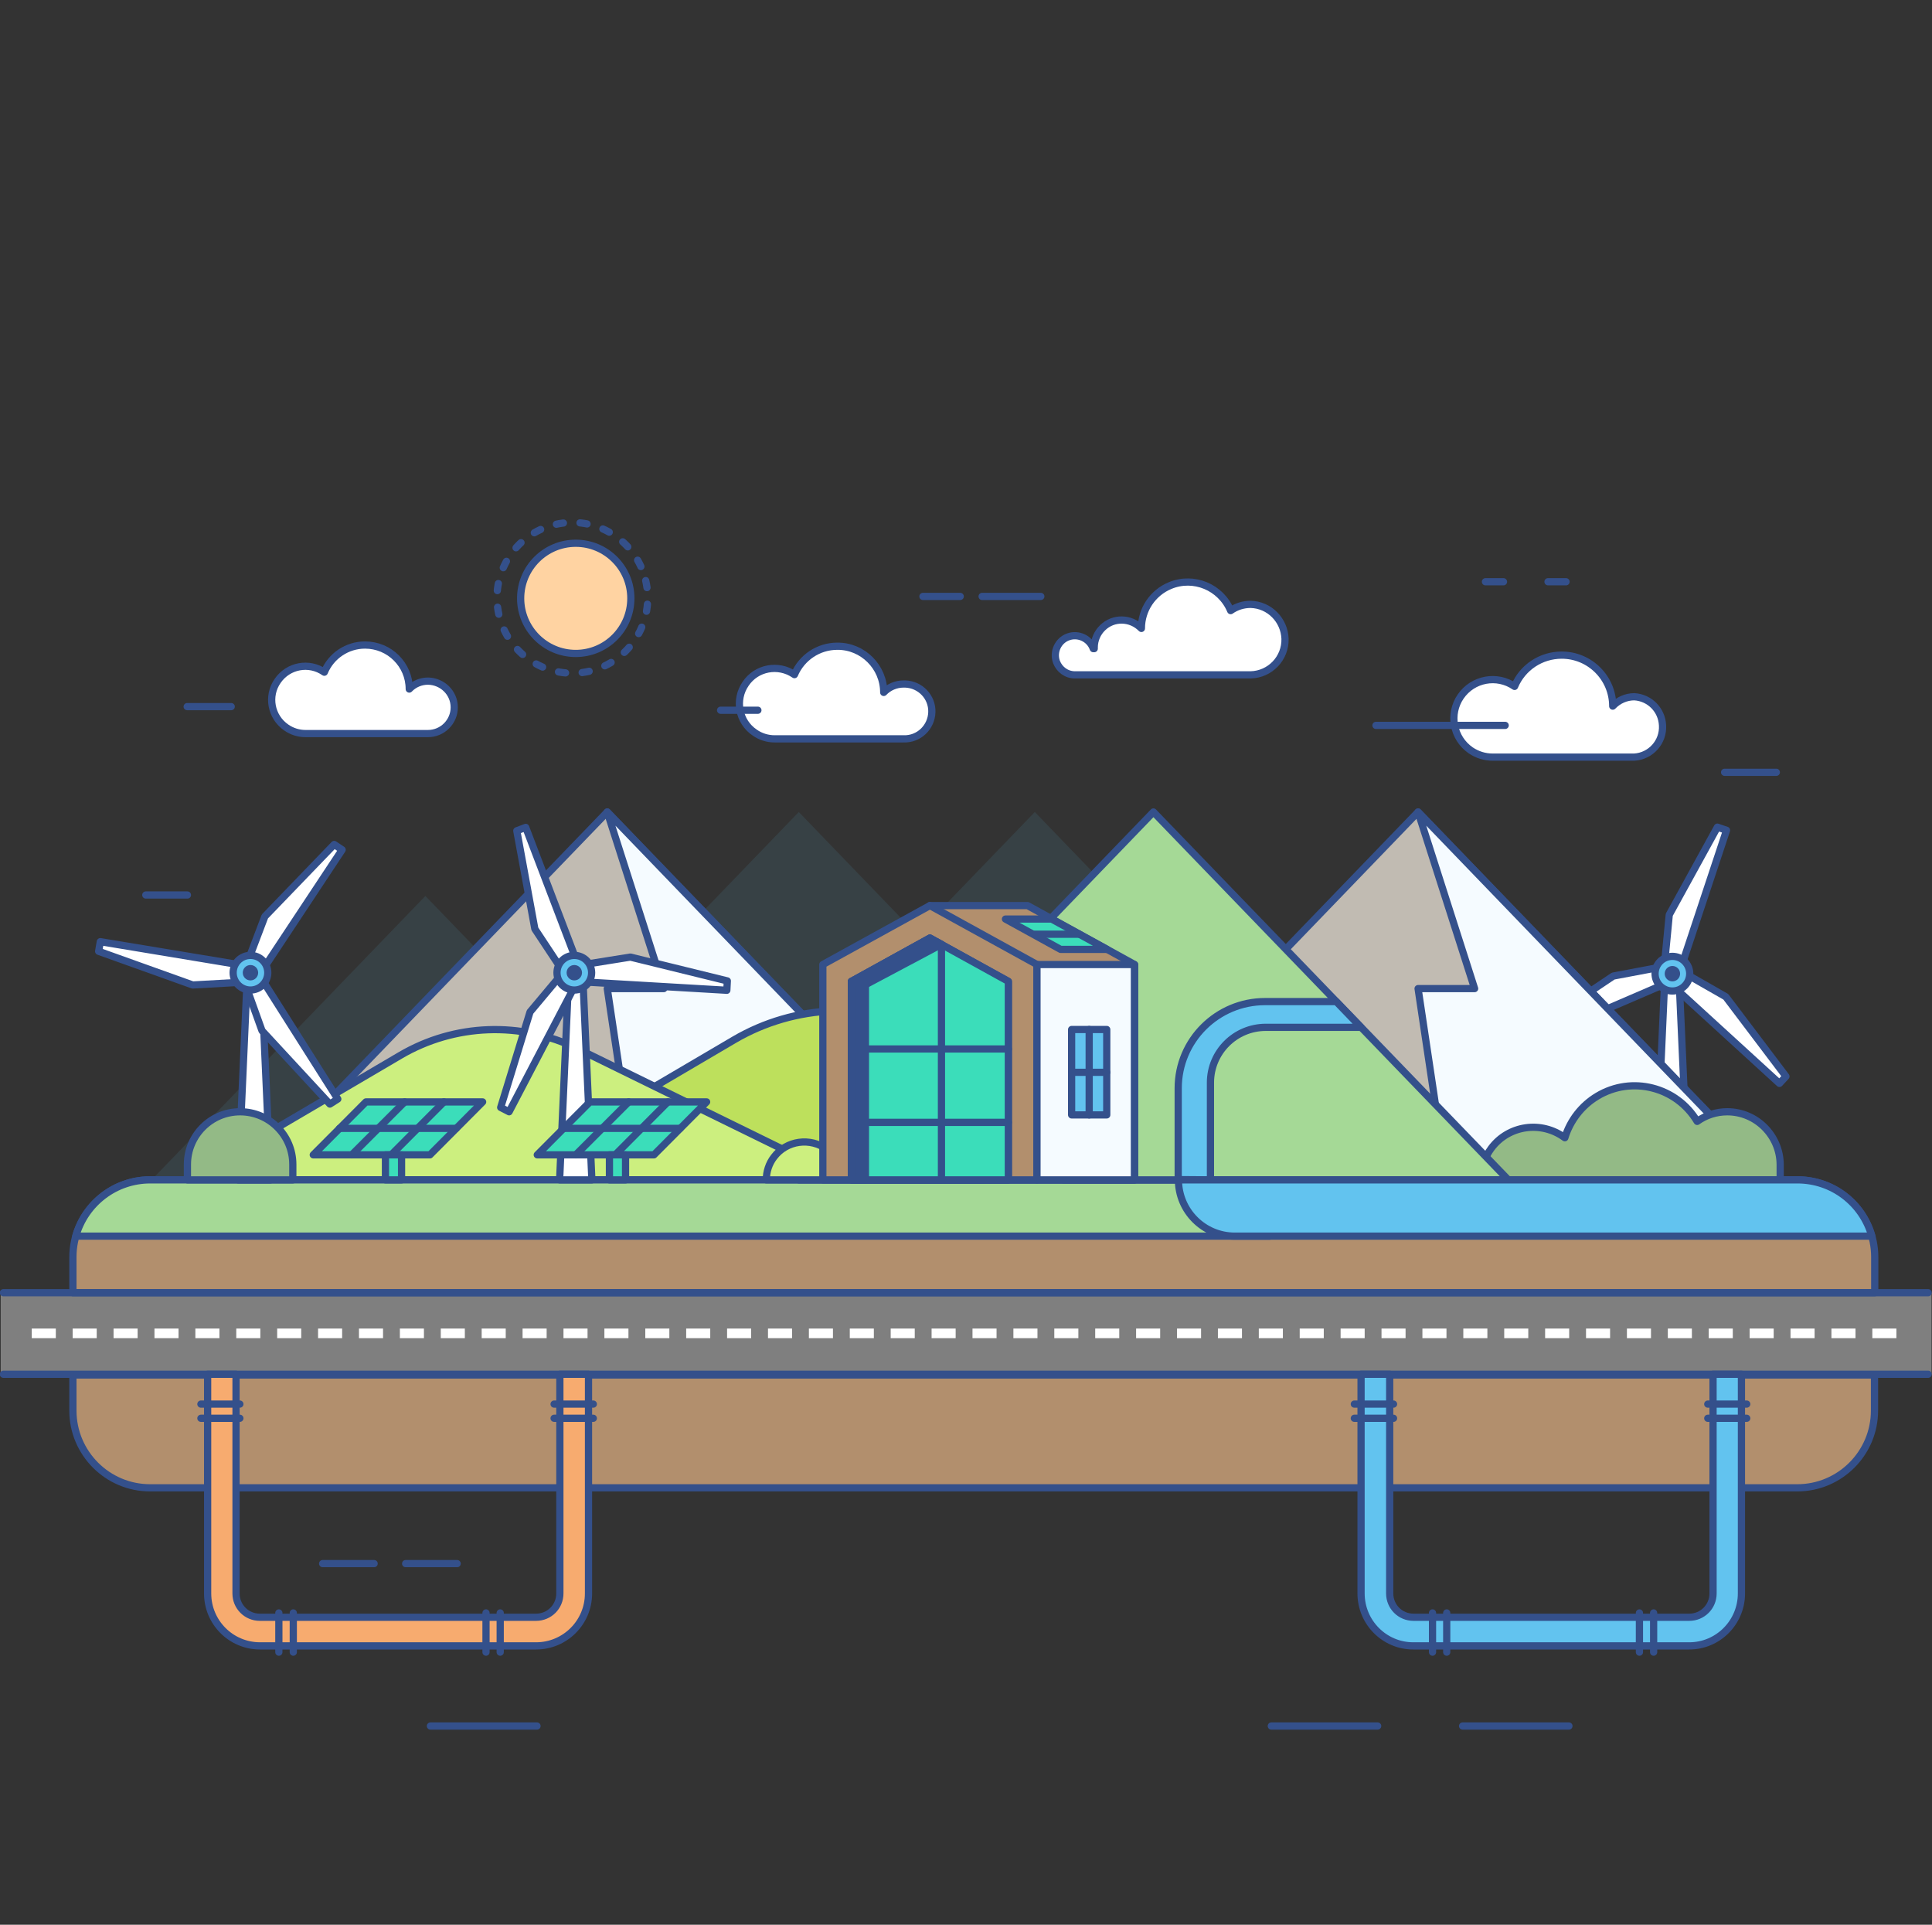 <?xml version="1.0" encoding="utf-8"?>
<!-- Generator: Adobe Illustrator 22.1.0, SVG Export Plug-In . SVG Version: 6.00 Build 0)  -->
<svg version="1.1" id="Capa_1" xmlns="http://www.w3.org/2000/svg" xmlns:xlink="http://www.w3.org/1999/xlink" x="0px" y="0px"
	 viewBox="0 0 803 800" style="enable-background:new 0 0 803 800;" xml:space="preserve">
<rect x="0" y="0" width="803" height="800" fill="#333333" stroke="none"/>
<style type="text/css">
	.st0{fill:#7F7F7F;}
	.st1{fill:none;stroke:#FFFFFF;stroke-width:4;stroke-miterlimit:10;stroke-dasharray:10,7;}
	.st2{opacity:0.1;fill:#62C3EF;enable-background:new    ;}
	.st3{fill:#C1BBB2;stroke:#34508B;stroke-width:3;stroke-linecap:round;stroke-linejoin:round;}
	.st4{fill:#F5FBFF;stroke:#34508B;stroke-width:3;stroke-linecap:round;stroke-linejoin:round;}
	.st5{fill:#BDE05C;stroke:#34508B;stroke-width:3;stroke-linecap:round;stroke-linejoin:round;}
	.st6{fill:#CCEF7F;stroke:#34508B;stroke-width:3;stroke-linecap:round;stroke-linejoin:round;}
	.st7{fill:#B28F6D;stroke:#34508B;stroke-width:3;stroke-linecap:round;stroke-linejoin:round;}
	.st8{fill:#A5D996;stroke:#34508B;stroke-width:3;stroke-linecap:round;stroke-linejoin:round;}
	.st9{fill:#FFFFFF;stroke:#34508B;stroke-width:3;stroke-linecap:round;stroke-linejoin:round;}
	.st10{fill:#62C3EF;stroke:#34508B;stroke-width:3;stroke-linecap:round;stroke-linejoin:round;}
	.st11{fill:#34508B;}
	.st12{fill:none;stroke:#34508B;stroke-width:3;stroke-linecap:round;stroke-linejoin:round;}
	.st13{fill:#F7AB6F;stroke:#34508B;stroke-width:3;stroke-linecap:round;stroke-linejoin:round;}
	.st14{fill:#93BA86;stroke:#34508B;stroke-width:3;stroke-linecap:round;stroke-linejoin:round;}
	.st15{fill:#3BDDBA;stroke:#34508B;stroke-width:3;stroke-linecap:round;stroke-linejoin:round;}
	.st16{fill:#FFD3A2;stroke:#34508B;stroke-width:3;stroke-linecap:round;stroke-linejoin:round;}
	.st17{fill:none;stroke:#34508B;stroke-width:3;stroke-linecap:round;stroke-linejoin:round;stroke-dasharray:2.96,6.91;}
	.st18{fill:#34508B;stroke:#34508B;stroke-width:3;stroke-linecap:round;stroke-linejoin:round;}
	.st19{fill:none;}
</style>
<title>img_registro</title>
<g id="Capa_2_1_">
	<g id="Objects">
		<g id="_Grupo_">
			<rect id="_Rectángulo_" x="0.3" y="537.3" class="st0" width="802.5" height="33.9"/>
			<line id="_Trazado_" class="st1" x1="13.2" y1="554.2" x2="794" y2="554.2"/>
		</g>
		<g id="_Grupo_2">
			<polygon id="_Trazado_2" class="st2" points="176.8,372.4 63,490.4 186,490.4 290.6,490.4 			"/>
			<polygon id="_Trazado_3" class="st2" points="332,337.5 184.6,490.4 343.9,490.4 479.4,490.4 			"/>
			<polygon id="_Trazado_4" class="st2" points="430.1,337.5 282.7,490.4 442,490.4 577.5,490.4 			"/>
		</g>
		<g id="_Grupo_3">
			<polygon id="_Trazado_5" class="st3" points="105,490.4 252.4,337.5 399.8,490.4 			"/>
			<polygon id="_Trazado_6" class="st4" points="252.4,337.5 275.9,410.9 252.4,410.9 264.3,490.4 399.8,490.4 			"/>
		</g>
		<path id="_Trazado_7" class="st5" d="M206.1,490.4l99-58.2c25.4-14.9,56.6-16.1,83-3.1l125.1,61.4H206.1z"/>
		<path id="_Trazado_8" class="st6" d="M78.3,490.4l88-51.7c22.6-13.3,50.3-14.3,73.8-2.8l111.2,54.5L78.3,490.4z"/>
		<path id="_Rectángulo_2" class="st7" d="M779.2,537.3H30.3l0,0v-14.8c0-17.7,14.4-32.1,32.1-32.1l0,0h684.7
			c17.7,0,32.1,14.4,32.1,32.1l0,0C779.2,522.5,779.2,537.3,779.2,537.3z"/>
		<path id="_Rectángulo_3" class="st7" d="M30.3,571.5h748.8l0,0v14.8c0,17.7-14.4,32.1-32.1,32.1l0,0H62.4
			c-17.7,0-32.1-14.4-32.1-32.1l0,0L30.3,571.5C30.3,571.5,30.3,571.5,30.3,571.5z"/>
		<path id="_Trazado_9" class="st8" d="M31.5,513.8h496.2v-23.4H62.4C48,490.4,35.4,500,31.5,513.8z"/>
		<g id="_Grupo_4">
			<polygon id="_Trazado_10" class="st9" points="698,409.6 691.8,409.6 688.2,490.4 701.6,490.4 			"/>
			<g id="_Grupo_5">
				<polygon id="_Trazado_11" class="st9" points="696.7,411.1 739.6,450.3 742.3,447.4 717.3,414.3 701.9,405.5 				"/>
				<polygon id="_Trazado_12" class="st9" points="699.3,400.3 717.6,345.1 713.8,343.8 693.8,380.2 692.1,397.9 				"/>
				<polygon id="_Trazado_13" class="st9" points="691,409.4 637.6,432.4 636,428.8 670.5,405.7 688,402.4 				"/>
				<circle id="_Trazado_14" class="st10" cx="695.1" cy="404.7" r="7.2"/>
				<circle id="_Trazado_15" class="st11" cx="695.1" cy="404.7" r="3.2"/>
			</g>
		</g>
		<g id="_Grupo_6">
			<polygon id="_Trazado_16" class="st3" points="442,490.4 589.4,337.5 736.8,490.4 			"/>
			<polygon id="_Trazado_17" class="st4" points="589.4,337.5 612.9,410.9 589.4,410.9 601.3,490.4 736.8,490.4 			"/>
		</g>
		<line id="_Trazado_18" class="st12" x1="1.4" y1="571.2" x2="801.4" y2="571.2"/>
		<line id="_Trazado_19" class="st12" x1="1.4" y1="537.3" x2="801.4" y2="537.3"/>
		<g id="_Grupo_7">
			<g id="_Grupo_8">
				<path id="_Trazado_20" class="st13" d="M86.3,571.2v91.1c0,12,9.7,21.8,21.8,21.8h0h114.7c12,0,21.8-9.7,21.8-21.8l0,0v-91.1
					h-11.9v91.1c0,5.5-4.4,9.9-9.9,9.9H108c-5.5,0-9.9-4.4-9.9-9.9v-91.1H86.3z"/>
				<g id="_Grupo_9">
					<line id="_Trazado_21" class="st12" x1="121.9" y1="670.4" x2="121.9" y2="686.7"/>
					<line id="_Trazado_22" class="st12" x1="115.9" y1="670.4" x2="115.9" y2="686.7"/>
				</g>
				<g id="_Grupo_10">
					<line id="_Trazado_23" class="st12" x1="207.9" y1="670.4" x2="207.9" y2="686.7"/>
					<line id="_Trazado_24" class="st12" x1="202" y1="670.4" x2="202" y2="686.7"/>
				</g>
				<g id="_Grupo_11">
					<line id="_Trazado_25" class="st12" x1="246.6" y1="589.5" x2="230.3" y2="589.5"/>
					<line id="_Trazado_26" class="st12" x1="246.6" y1="583.6" x2="230.3" y2="583.6"/>
				</g>
				<g id="_Grupo_12">
					<line id="_Trazado_27" class="st12" x1="99.7" y1="589.5" x2="83.5" y2="589.5"/>
					<line id="_Trazado_28" class="st12" x1="99.7" y1="583.6" x2="83.5" y2="583.6"/>
				</g>
			</g>
			<g id="_Grupo_13">
				<path id="_Trazado_29" class="st10" d="M565.7,571.2v91.1c0,12,9.7,21.8,21.7,21.8c0,0,0,0,0,0h114.7c12,0,21.7-9.8,21.7-21.8
					v-91.1h-11.8v91.1c0,5.5-4.4,9.9-9.9,9.9H587.5c-5.5,0-9.9-4.4-9.9-9.9v-91.1H565.7z"/>
				<g id="_Grupo_14">
					<line id="_Trazado_30" class="st12" x1="601.3" y1="670.4" x2="601.3" y2="686.7"/>
					<line id="_Trazado_31" class="st12" x1="595.4" y1="670.4" x2="595.4" y2="686.7"/>
				</g>
				<g id="_Grupo_15">
					<line id="_Trazado_32" class="st12" x1="687.3" y1="670.4" x2="687.3" y2="686.7"/>
					<line id="_Trazado_33" class="st12" x1="681.4" y1="670.4" x2="681.4" y2="686.7"/>
				</g>
				<g id="_Grupo_16">
					<line id="_Trazado_34" class="st12" x1="726" y1="589.5" x2="709.8" y2="589.5"/>
					<line id="_Trazado_35" class="st12" x1="726" y1="583.6" x2="709.8" y2="583.6"/>
				</g>
				<g id="_Grupo_17">
					<line id="_Trazado_36" class="st12" x1="579.2" y1="589.5" x2="562.9" y2="589.5"/>
					<line id="_Trazado_37" class="st12" x1="579.2" y1="583.6" x2="562.9" y2="583.6"/>
				</g>
			</g>
		</g>
		<g id="_Grupo_18">
			<polygon id="_Trazado_38" class="st9" points="108.8,409.6 102.6,409.6 99,490.4 112.4,490.4 			"/>
			<g id="_Grupo_19">
				<polygon id="_Trazado_39" class="st9" points="110.1,401.7 142.2,353.2 138.9,351 110.1,380.9 103.8,397.5 				"/>
				<polygon id="_Trazado_40" class="st9" points="99,400.9 41.7,391.4 41,395.4 80.1,409.4 97.8,408.4 				"/>
				<polygon id="_Trazado_41" class="st9" points="109.3,407.7 140.4,456.8 137.1,458.9 108.9,428.4 102.9,411.7 				"/>
				<circle id="_Trazado_42" class="st10" cx="104.1" cy="404.3" r="7.2"/>
				<circle id="_Trazado_43" class="st11" cx="104.1" cy="404.3" r="3.2"/>
			</g>
		</g>
		<g id="_Grupo_20">
			<polygon id="_Trazado_44" class="st9" points="242.4,409.6 236.2,409.6 232.6,490.4 246,490.4 			"/>
			<g id="_Grupo_21">
				<polygon id="_Trazado_45" class="st9" points="244,408.2 302.1,411.6 302.3,407.7 262,397.8 244.5,400.6 				"/>
				<polygon id="_Trazado_46" class="st9" points="239.2,398.2 218.5,343.9 214.8,345.3 222.3,386.1 232.1,400.9 				"/>
				<polygon id="_Trazado_47" class="st9" points="238.5,410.6 211.6,462.1 208.1,460.3 220.3,420.6 231.7,407 				"/>
				<circle id="_Trazado_48" class="st10" cx="238.7" cy="404.3" r="7.2"/>
				<circle id="_Trazado_49" class="st11" cx="238.7" cy="404.3" r="3.2"/>
			</g>
		</g>
		<path id="_Rectángulo_4" class="st14" d="M99.8,462.1L99.8,462.1c12.1,0,21.9,9.8,21.9,21.9v6.4l0,0H77.9l0,0V484
			C77.9,471.9,87.7,462.1,99.8,462.1z"/>
		<path id="_Trazado_50" class="st14" d="M717.9,462.1c-4.5,0-8.9,1.4-12.5,4c-8.6-14.4-27.2-19.1-41.5-10.5
			c-6.5,3.9-11.3,10.1-13.5,17.3c-9.7-7.2-23.4-5.3-30.6,4.4c-2.8,3.8-4.4,8.4-4.4,13.1h124.5v-6.4C739.8,472,730,462.1,717.9,462.1
			C717.9,462.1,717.9,462.1,717.9,462.1z"/>
		<g id="_Grupo_22">
			<polygon id="_Trazado_51" class="st8" points="332,490.4 479.4,337.5 626.9,490.4 			"/>
			<path id="_Trazado_52" class="st10" d="M503.1,490.4V450c0-12.7,10.3-23,23-23h39.6l-10.3-10.7h-29.6c-19.9,0-36.1,16.1-36.1,36
				c0,0,0,0,0,0v38L503.1,490.4z"/>
		</g>
		<path id="_Trazado_53" class="st10" d="M778,513.8c-3.9-13.9-16.5-23.4-30.9-23.4H489.8c0,12.9,10.5,23.4,23.4,23.4c0,0,0,0,0,0
			H778z"/>
		<path id="_Trazado_54" class="st6" d="M392.7,470c-3.2,0-6.4,1-9.1,2.9c-6.2-10.4-19.6-13.8-30-7.6c-4.7,2.8-8.2,7.3-9.8,12.5
			c-7-5.2-16.9-3.8-22.1,3.1c-2.1,2.7-3.2,6.1-3.2,9.5h90v-4.6C408.5,477.1,401.4,470,392.7,470z"/>
		<g id="_Grupo_23">
			<polygon id="_Trazado_55" class="st15" points="200.6,458 178.7,480 130.2,480 152.1,458 			"/>
			<g id="_Grupo_24">
				<line id="_Trazado_56" class="st12" x1="168.2" y1="458" x2="146.2" y2="480"/>
				<line id="_Trazado_57" class="st12" x1="184.5" y1="458" x2="162.6" y2="480"/>
			</g>
			<line id="_Trazado_58" class="st12" x1="141.1" y1="469" x2="189.6" y2="469"/>
			<rect id="_Trazado_59" x="160.2" y="480" class="st15" width="6.7" height="10.4"/>
		</g>
		<g id="_Grupo_25">
			<polygon id="_Trazado_60" class="st15" points="293.7,458 271.8,480 223.3,480 245.2,458 			"/>
			<g id="_Grupo_26">
				<line id="_Trazado_61" class="st12" x1="261.3" y1="458" x2="239.3" y2="480"/>
				<line id="_Trazado_62" class="st12" x1="277.6" y1="458" x2="255.7" y2="480"/>
			</g>
			<line id="_Trazado_63" class="st12" x1="234.3" y1="469" x2="282.7" y2="469"/>
			<rect id="_Trazado_64" x="253.3" y="480" class="st15" width="6.7" height="10.4"/>
		</g>
		<circle id="_Trazado_65" class="st16" cx="239.3" cy="248.7" r="22.9"/>
		<g id="_Grupo_27">
			
				<ellipse transform="matrix(0.974 -0.229 0.229 0.974 -50.517 60.98)" class="st17" cx="237.7" cy="248.4" rx="31.3" ry="31.3"/>
		</g>
		<path id="_Trazado_66" class="st9" d="M177.9,283.1c-3,0-5.8,1.2-7.8,3.3c0-10.1-8.2-18.3-18.4-18.3c-7.4,0-14.1,4.5-16.9,11.3
			c-6.3-4.4-15-2.8-19.4,3.6c-4.4,6.3-2.8,15,3.6,19.4c2.3,1.6,5.1,2.5,7.9,2.5h51c6,0,10.9-4.9,10.9-10.9S183.9,283.2,177.9,283.1
			L177.9,283.1z"/>
		<path id="_Trazado_67" class="st9" d="M375.5,284.3c-3.1,0-6.1,1.3-8.2,3.5c0-10.6-8.7-19.3-19.3-19.2c-7.8,0-14.8,4.7-17.8,11.8
			c-6.7-4.6-15.8-2.9-20.3,3.8c-4.6,6.7-2.9,15.8,3.8,20.3c2.4,1.7,5.3,2.6,8.3,2.6h53.6c6.3,0.2,11.5-4.8,11.7-11.1
			c0.2-6.3-4.8-11.5-11.1-11.7C375.9,284.3,375.7,284.3,375.5,284.3L375.5,284.3z"/>
		<path id="_Trazado_68" class="st9" d="M679.3,289.6c-3.4,0-6.6,1.4-9,3.9c0-11.7-9.5-21.2-21.2-21.2c-8.6,0-16.3,5.1-19.6,13
			c-7.3-5-17.3-3.2-22.4,4.2c-5,7.3-3.2,17.3,4.2,22.4c2.7,1.8,5.8,2.8,9.1,2.8h58.8c6.9-0.4,12.2-6.3,11.8-13.2
			C690.7,295.1,685.7,290,679.3,289.6L679.3,289.6z"/>
		<g id="_Grupo_28">
			<polygon id="_Trazado_69" class="st7" points="427.1,376.4 386.5,376.4 386.5,398.8 382.5,400.9 382.5,490.4 471.6,490.4 
				471.6,400.9 			"/>
			<polygon id="_Trazado_70" class="st7" points="431,490.4 342,490.4 342,400.9 386.5,376.4 431,400.9 			"/>
			<rect id="_Rectángulo_5" x="431" y="400.9" class="st4" width="40.5" height="89.5"/>
			<g id="_Grupo_29">
				<polygon id="_Trazado_71" class="st15" points="353.9,490.4 353.9,407.9 386.5,389.9 419.1,407.9 419.1,490.4 				"/>
				<polygon id="_Trazado_72" class="st15" points="353.9,490.4 353.9,407.9 386.5,389.9 419.1,407.9 419.1,490.4 				"/>
			</g>
			<rect id="_Rectángulo_6" x="353.9" y="407.9" class="st18" width="5.8" height="82.5"/>
			<polygon id="_Trazado_73" class="st18" points="353.9,407.9 359.7,409.3 391.3,392.5 386.5,389.9 			"/>
			<line id="_Trazado_74" class="st12" x1="353.9" y1="436" x2="419.1" y2="436"/>
			<line id="_Trazado_75" class="st12" x1="353.9" y1="466.5" x2="419.1" y2="466.5"/>
			<line id="_Trazado_76" class="st12" x1="391.3" y1="392.5" x2="391.3" y2="490.4"/>
			<rect id="_Rectángulo_7" x="445.4" y="427.9" class="st10" width="14.6" height="35.5"/>
			<line id="_Trazado_77" class="st12" x1="445.4" y1="445.7" x2="460" y2="445.7"/>
			<line id="_Trazado_78" class="st12" x1="452.7" y1="427.9" x2="452.7" y2="463.4"/>
			<polygon id="_Trazado_79" class="st15" points="437.1,382 460.1,394.6 440.8,394.6 417.9,382 			"/>
			<line id="_Trazado_80" class="st12" x1="430.1" y1="388.3" x2="448.6" y2="388.3"/>
		</g>
		<path id="_Trazado_81" class="st9" d="M519.8,251.2c-3,0-5.9,0.9-8.3,2.6c-4.1-9.8-15.4-14.5-25.2-10.4c-7.2,3-11.9,10-11.9,17.8
			c-4.4-4.5-11.6-4.7-16.1-0.3c-2.2,2.1-3.5,5.1-3.5,8.2c0,0.2,0,0.3,0,0.5h-0.4c-1.5-4.2-6.2-6.4-10.4-4.9
			c-4.2,1.5-6.4,6.2-4.9,10.4c1.2,3.2,4.2,5.4,7.7,5.4h73c8.1-0.2,14.5-6.9,14.3-15C533.8,257.7,527.6,251.4,519.8,251.2
			L519.8,251.2z"/>
		<line id="_Trazado_82" class="st12" x1="625.6" y1="301.5" x2="571.9" y2="301.5"/>
		<line id="_Trazado_83" class="st12" x1="738.3" y1="321" x2="716.8" y2="321"/>
		<line id="_Trazado_84" class="st12" x1="190" y1="649.9" x2="168.6" y2="649.9"/>
		<line id="_Trazado_85" class="st12" x1="155.5" y1="649.9" x2="134.1" y2="649.9"/>
		<line id="_Trazado_86" class="st12" x1="223.2" y1="717.4" x2="178.9" y2="717.4"/>
		<line id="_Trazado_87" class="st12" x1="572.6" y1="717.4" x2="528.4" y2="717.4"/>
		<line id="_Trazado_88" class="st12" x1="652.1" y1="717.4" x2="607.9" y2="717.4"/>
		<line id="_Trazado_89" class="st12" x1="432.6" y1="247.9" x2="408.2" y2="247.9"/>
		<line id="_Trazado_90" class="st12" x1="399.1" y1="247.9" x2="383.6" y2="247.9"/>
		<line id="_Trazado_91" class="st12" x1="96.1" y1="293.7" x2="77.8" y2="293.7"/>
		<line id="_Trazado_92" class="st12" x1="315" y1="295.2" x2="299.5" y2="295.2"/>
		<line id="_Trazado_93" class="st12" x1="650.9" y1="241.8" x2="643.4" y2="241.8"/>
		<line id="_Trazado_94" class="st12" x1="624.9" y1="241.8" x2="617.4" y2="241.8"/>
		<line id="_Trazado_95" class="st12" x1="77.9" y1="372" x2="60.6" y2="372"/>
		<rect id="_Rectángulo_8" x="1.4" y="0.7" class="st19" width="800" height="800"/>
	</g>
</g>
</svg>
